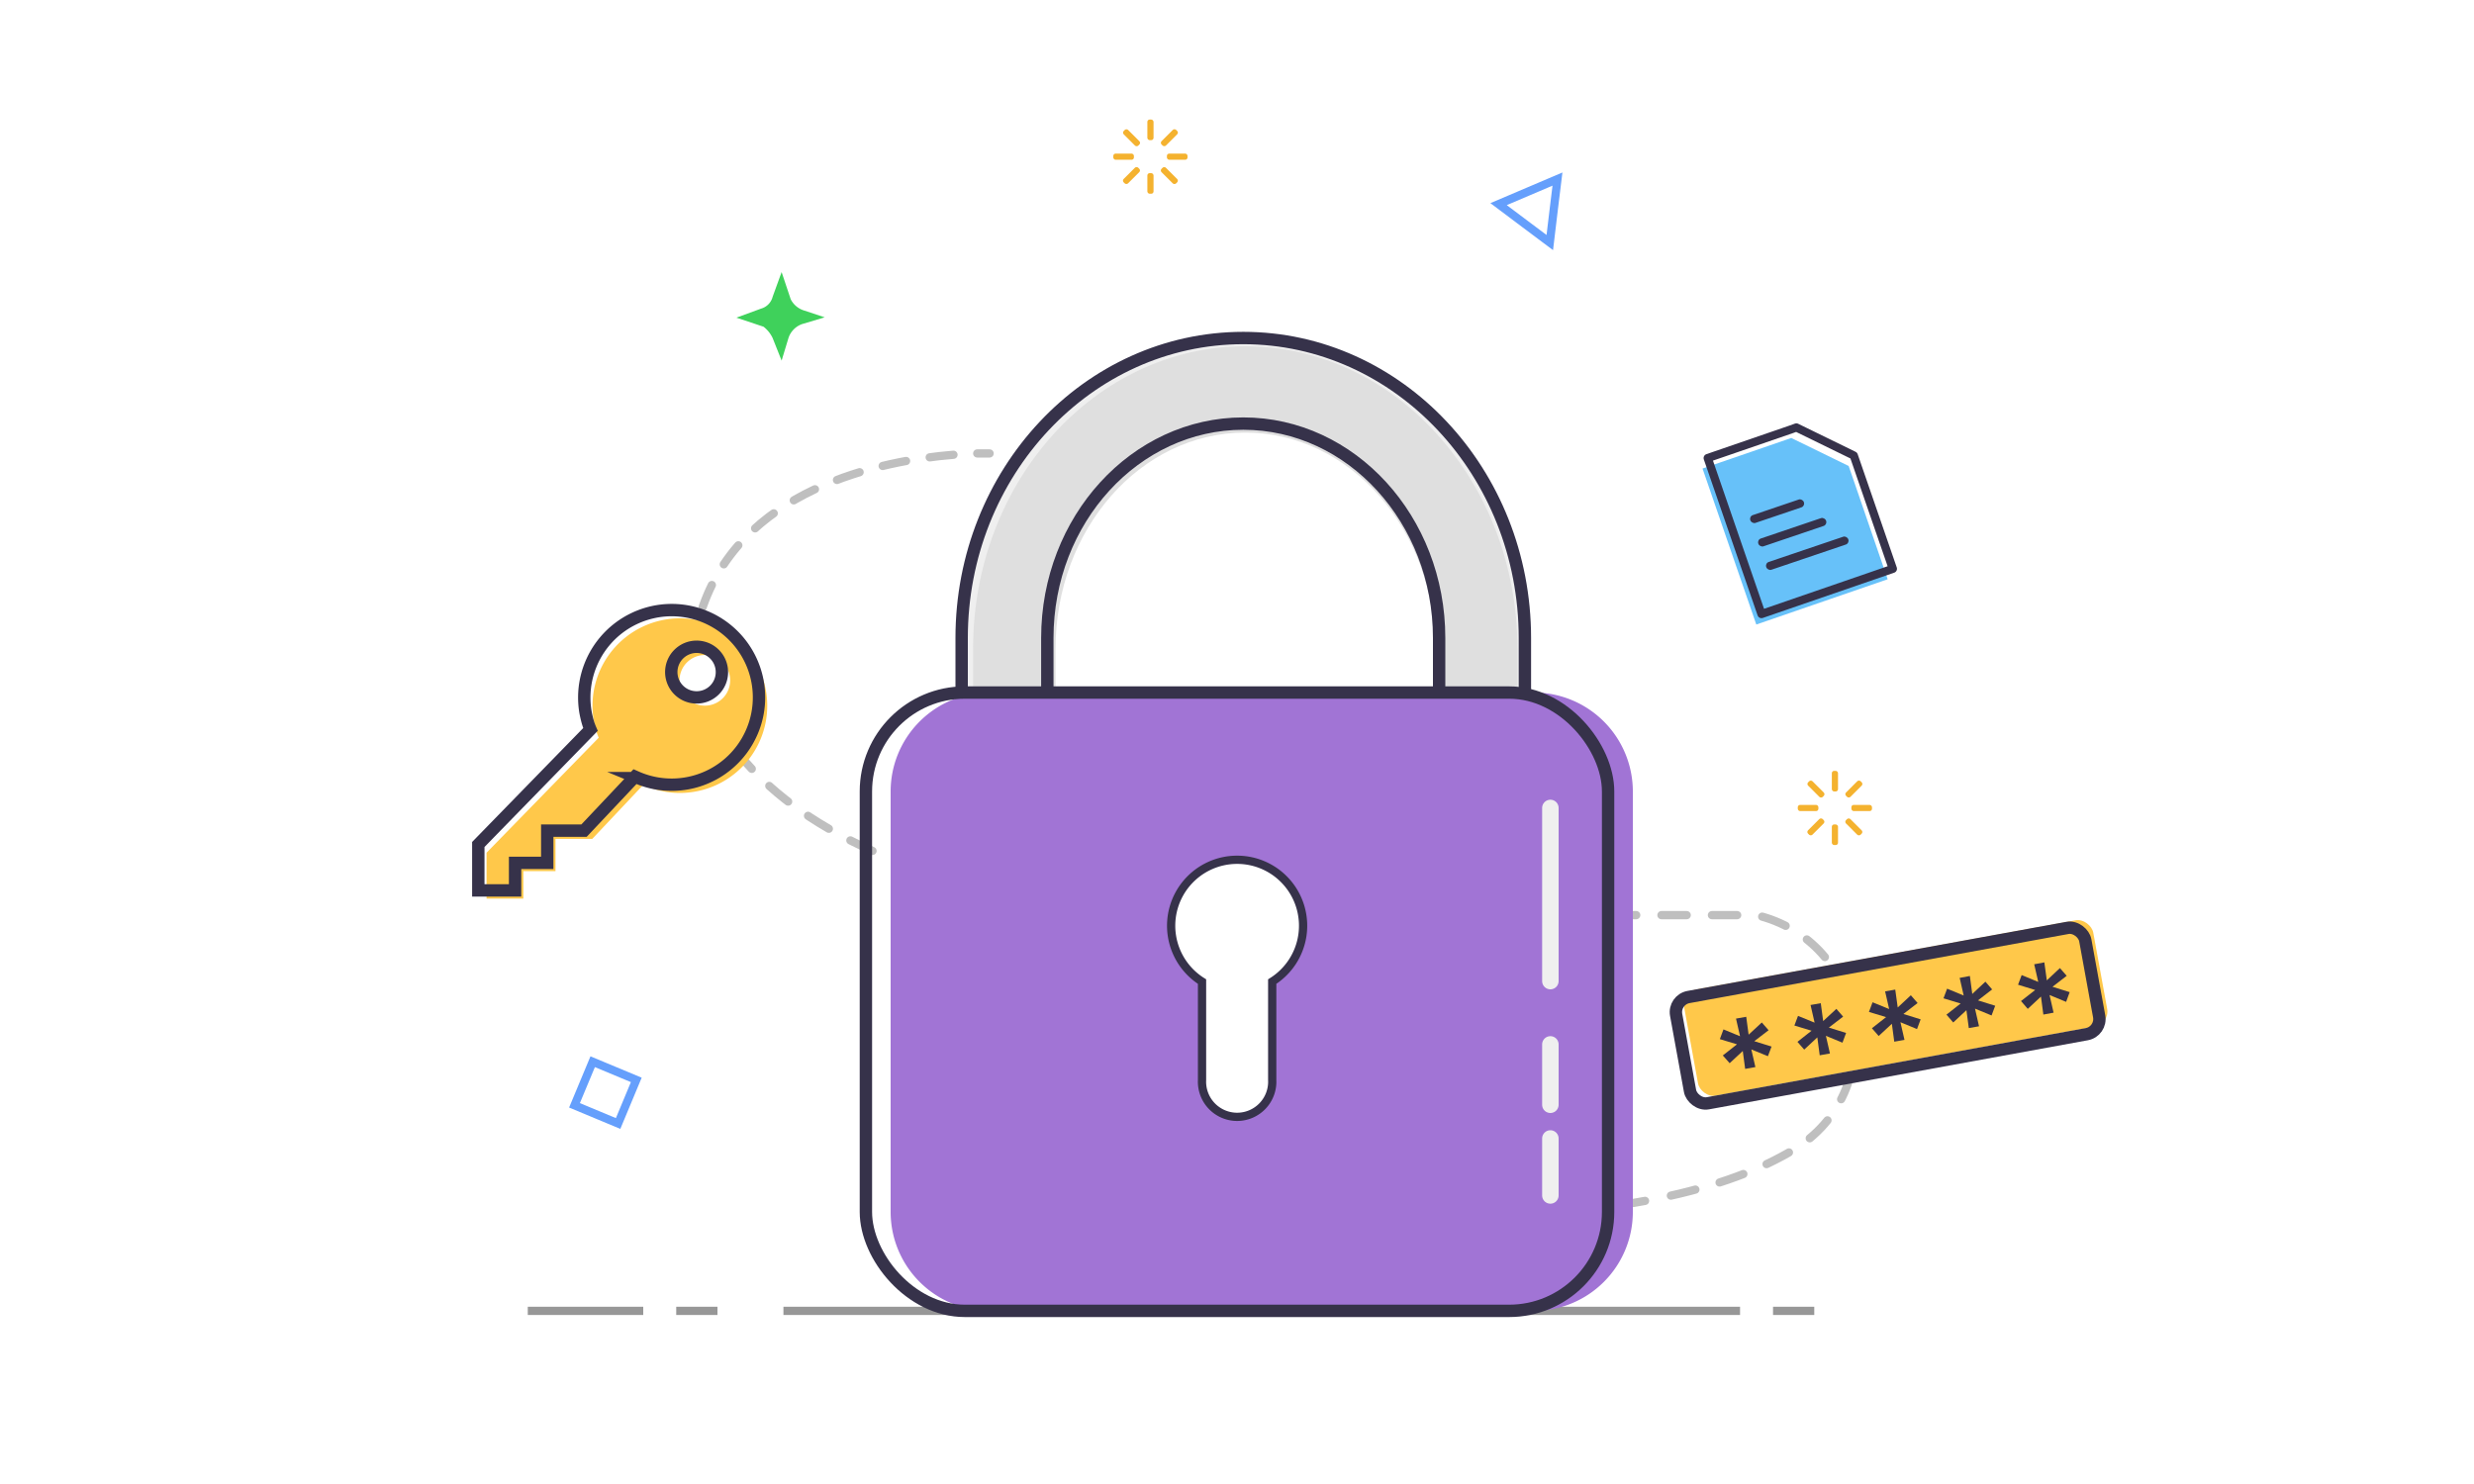 <svg id="add_-assword" data-name="add -assword" xmlns="http://www.w3.org/2000/svg" viewBox="0 0 300 180"><defs><style>.cls-1,.cls-12,.cls-14,.cls-17,.cls-18,.cls-2,.cls-3,.cls-4,.cls-7,.cls-8{fill:none;}.cls-1,.cls-2,.cls-3,.cls-4{stroke:#bfbfbf;}.cls-1,.cls-14,.cls-17,.cls-2,.cls-3,.cls-4{stroke-linecap:round;}.cls-1,.cls-12,.cls-17,.cls-18,.cls-2,.cls-3,.cls-4,.cls-7,.cls-8{stroke-miterlimit:10;}.cls-2{stroke-dasharray:3.06 3.06;}.cls-3{stroke-dasharray:2.97 2.97;}.cls-4{stroke-dasharray:2.9 2.9;}.cls-5{fill:#efefef;}.cls-6{fill:#dfdfdf;}.cls-7{stroke:#979797;}.cls-14,.cls-18,.cls-8{stroke:#36324a;}.cls-8{stroke-width:1.5px;}.cls-9{fill:#ffc84a;}.cls-10{fill:#36324a;}.cls-11{fill:#3fd15b;}.cls-12{stroke:#659ffc;}.cls-13{fill:#67c1f9;}.cls-14{stroke-linejoin:round;}.cls-15{fill:#a174d5;}.cls-16{fill:#f4b22f;}.cls-17{stroke:#efefef;stroke-width:2px;}</style></defs><title>add-password-image</title><line class="cls-1" x1="160.19" y1="111" x2="161.69" y2="111"/><path class="cls-2" d="M164.75,111H213l.5.13c13.1,3.59,15.63,21.31,4,28.32-3.86,2.33-9.18,4.44-16.51,5.92"/><path class="cls-1" d="M199.48,145.66l-1.48.26"/><path class="cls-1" d="M86.76,87.32c.24.42.49.85.77,1.28"/><path class="cls-3" d="M89.23,91c6,7.72,19,16.76,46.79,19.3"/><path class="cls-1" d="M137.51,110.46l1.49.11"/><path class="cls-1" d="M120,55s-.54,0-1.5,0"/><path class="cls-4" d="M115.62,55.16c-8.41.68-26.38,4-30.83,19.81"/><path class="cls-1" d="M84.44,76.38c-.1.48-.2,1-.28,1.47"/><path class="cls-5" d="M184.91,84.72V77.38c0-20.06-15.32-36.38-34.15-36.38s-34.15,16.32-34.15,36.38v7.34H127V77.38c0-14.33,10.66-26,23.76-26s23.75,11.66,23.75,26v7.34Z"/><path class="cls-6" d="M184,86V78.65C184,58.44,169.2,42,151,42s-33,16.44-33,36.65V86h10V78.65c0-14.44,10.3-26.18,23-26.18s23,11.74,23,26.18V86Z"/><line class="cls-7" x1="64" y1="159" x2="78" y2="159"/><line class="cls-7" x1="82" y1="159" x2="87" y2="159"/><line class="cls-7" x1="95" y1="159" x2="211" y2="159"/><line class="cls-7" x1="215" y1="159" x2="220" y2="159"/><path class="cls-8" d="M184.91,84.72V77.38c0-20.06-15.32-36.38-34.15-36.38s-34.15,16.32-34.15,36.38v7.34H127V77.38c0-14.33,10.66-26,23.76-26s23.75,11.66,23.75,26v7.34Z"/><rect class="cls-9" x="204.65" y="115.72" width="50.43" height="13.1" rx="1.86" ry="1.86" transform="translate(-18.21 43.24) rotate(-10.34)"/><rect class="cls-8" x="203.68" y="116.64" width="50.43" height="13.1" rx="1.86" ry="1.86" transform="translate(-18.39 43.08) rotate(-10.34)"/><polygon class="cls-10" points="213.64 124.02 212.04 125.5 211.75 123.33 210.51 123.55 211 125.69 208.99 124.86 208.55 126.04 210.63 126.67 208.91 128.02 209.74 128.96 211.33 127.48 211.62 129.65 212.86 129.43 212.37 127.29 214.38 128.11 214.82 126.94 212.73 126.29 214.46 124.96 213.64 124.02"/><polygon class="cls-10" points="222.68 122.37 221.08 123.85 220.79 121.68 219.55 121.9 220.04 124.04 218.03 123.22 217.59 124.39 219.67 125.02 217.96 126.37 218.78 127.31 220.37 125.83 220.66 128 221.9 127.78 221.41 125.64 223.42 126.47 223.86 125.29 221.77 124.64 223.5 123.31 222.68 122.37"/><polygon class="cls-10" points="231.71 120.72 230.12 122.2 229.82 120.03 228.59 120.25 229.08 122.39 227.07 121.57 226.63 122.74 228.71 123.37 226.99 124.72 227.81 125.66 229.41 124.18 229.7 126.35 230.94 126.13 230.45 123.99 232.46 124.82 232.9 123.64 230.81 122.99 232.53 121.66 231.71 120.72"/><polygon class="cls-10" points="240.75 119.07 239.16 120.56 238.87 118.38 237.63 118.61 238.12 120.75 236.11 119.92 235.67 121.09 237.75 121.72 236.03 123.07 236.85 124.02 238.45 122.53 238.74 124.7 239.98 124.48 239.49 122.34 241.5 123.17 241.94 121.99 239.85 121.34 241.57 120.01 240.75 119.07"/><polygon class="cls-10" points="250.61 118.36 249.79 117.42 248.2 118.91 247.9 116.73 246.67 116.96 247.16 119.1 245.15 118.27 244.71 119.44 246.79 120.08 245.07 121.42 245.89 122.37 247.49 120.88 247.78 123.06 249.02 122.83 248.53 120.69 250.54 121.52 250.97 120.34 248.89 119.69 250.61 118.36"/><path class="cls-9" d="M82.41,75A10.61,10.61,0,0,0,72,87.39c.07.37.15.73.25,1.09s.22.7.35,1L59,103.43V109h4.46v-3.34h3.9v-3.91h4.46L78,95.2l.41.18a10.59,10.59,0,1,0,4-20.38Zm3.07,10.59a3.07,3.07,0,1,1,3.06-3.07A3.06,3.06,0,0,1,85.48,85.59Z"/><path class="cls-11" d="M94.78,33l1.1,3.29a2.7,2.7,0,0,0,1.65,1.38l2.47.82-2.74.82A2.69,2.69,0,0,0,95.61,41l-.83,2.74L93.69,41a3.79,3.79,0,0,0-1.1-1.37l-3.29-1.1,3-1.1A2,2,0,0,0,93.69,36Z"/><rect class="cls-12" x="70.54" y="129.66" width="5.73" height="5.73" transform="translate(56.65 -18.04) rotate(22.63)"/><polygon class="cls-12" points="188.86 21.72 188.39 25.57 187.93 29.42 184.82 27.09 181.72 24.76 185.29 23.24 188.86 21.72"/><polygon class="cls-13" points="224.17 56.52 224.36 57.06 228.9 70.26 212.97 75.75 206.45 56.83 216.56 53.35 217.21 53.12 224.17 56.52"/><polygon class="cls-14" points="224.79 55.25 224.98 55.8 229.53 68.99 213.6 74.48 207.08 55.56 217.19 52.08 217.83 51.85 224.79 55.25"/><path class="cls-15" d="M186,84H120a12,12,0,0,0-12,12v51a12,12,0,0,0,12,12h66a12,12,0,0,0,12-12V96A12,12,0,0,0,186,84Zm-31.73,35.06V131a4.26,4.26,0,1,1-8.51,0V119.06a8,8,0,1,1,8.51,0Z"/><rect class="cls-8" x="105" y="84" width="90" height="75" rx="12" ry="12"/><path class="cls-8" d="M81.41,74A10.61,10.61,0,0,0,71,86.39c.07.37.15.73.25,1.09s.22.7.35,1L58,102.43V108h4.46v-3.34h3.9v-3.91h4.46L77,94.2l.41.18a10.59,10.59,0,1,0,4-20.38Zm3.07,10.59a3.07,3.07,0,1,1,3.06-3.07A3.06,3.06,0,0,1,84.48,84.59Z"/><rect class="cls-16" x="139.13" y="14.5" width="0.75" height="2.5" rx="0.28" ry="0.28"/><rect class="cls-16" x="139.13" y="21" width="0.75" height="2.5" rx="0.28" ry="0.28"/><rect class="cls-16" x="135" y="18.63" width="2.5" height="0.75" rx="0.28" ry="0.28"/><rect class="cls-16" x="141.5" y="18.63" width="2.5" height="0.75" rx="0.28" ry="0.28"/><rect class="cls-16" x="141.42" y="20.05" width="0.75" height="2.5" rx="0.28" ry="0.28" transform="translate(26.47 106.5) rotate(-45)"/><rect class="cls-16" x="136.83" y="15.45" width="0.75" height="2.5" rx="0.28" ry="0.28" transform="translate(28.37 101.9) rotate(-44.99)"/><rect class="cls-16" x="135.95" y="20.92" width="2.5" height="0.75" rx="0.28" ry="0.28" transform="translate(25.13 103.25) rotate(-45)"/><rect class="cls-16" x="140.55" y="16.33" width="2.5" height="0.75" rx="0.28" ry="0.28" transform="translate(29.72 105.16) rotate(-45)"/><rect class="cls-16" x="222.13" y="93.5" width="0.75" height="2.5" rx="0.28" ry="0.28"/><rect class="cls-16" x="222.13" y="100" width="0.75" height="2.5" rx="0.28" ry="0.28"/><rect class="cls-16" x="218" y="97.63" width="2.5" height="0.75" rx="0.28" ry="0.28"/><rect class="cls-16" x="224.5" y="97.63" width="2.5" height="0.75" rx="0.28" ry="0.28"/><rect class="cls-16" x="224.42" y="99.05" width="0.75" height="2.5" rx="0.28" ry="0.28" transform="translate(-5.08 188.33) rotate(-45)"/><rect class="cls-16" x="219.83" y="94.45" width="0.75" height="2.5" rx="0.28" ry="0.28" transform="translate(-3.19 183.71) rotate(-44.99)"/><rect class="cls-16" x="218.95" y="99.92" width="2.5" height="0.75" rx="0.28" ry="0.28" transform="translate(-6.43 185.08) rotate(-45)"/><rect class="cls-16" x="223.55" y="95.33" width="2.5" height="0.75" rx="0.28" ry="0.28" transform="translate(-1.83 186.99) rotate(-45)"/><rect class="cls-10" x="212.07" y="61.5" width="6.85" height="1" rx="0.48" ry="0.48" transform="translate(-8.5 72.41) rotate(-18.71)"/><rect class="cls-10" x="213.9" y="66.6" width="10.5" height="1" rx="0.48" ry="0.48" transform="translate(-9.94 73.85) rotate(-18.71)"/><rect class="cls-10" x="212.99" y="64.05" width="8.67" height="1" rx="0.48" ry="0.48" transform="translate(-9.22 73.13) rotate(-18.71)"/><line class="cls-17" x1="188" y1="138.09" x2="188" y2="145"/><line class="cls-17" x1="188" y1="126.68" x2="188" y2="134"/><polyline class="cls-17" points="188 98 188 99.91 188 101.72 188 113.56 188 116.01 188 119"/><path class="cls-18" d="M154.27,119.06V131a4.26,4.26,0,1,1-8.51,0V119.06a8,8,0,1,1,8.51,0Z"/></svg>